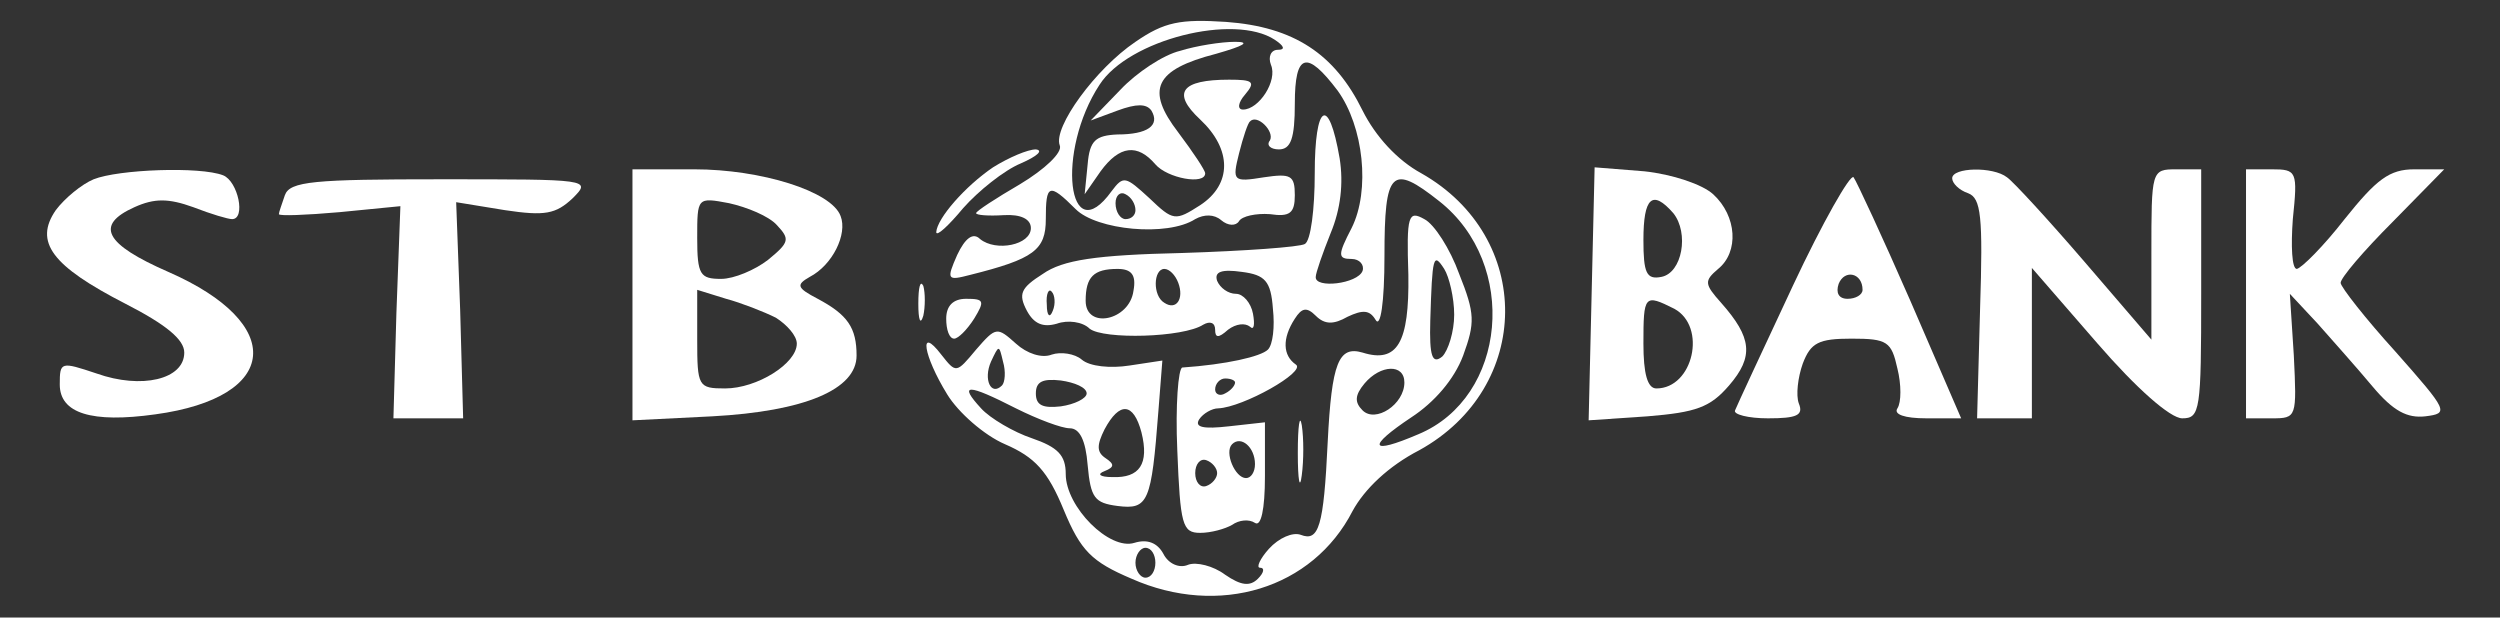 
<svg version="1.0" xmlns="http://www.w3.org/2000/svg"
 width="251pt" height="62pt" viewBox="0 0 251 62"
 preserveAspectRatio="xMidYMid meet">

<rect x="0" y="0" width="251" height="62" fill="#333333" stroke="none"/>

<g transform="translate(0,62) scale(0.1,-0.1)"
fill="#fff" stroke="none">
<path d="M1140 578 c-40 -27 -83 -86 -76 -104 3 -7 -15 -24 -40 -39 -24 -14
-44 -27 -44 -29 0 -2 12 -3 28 -2 17 1 27 -4 27 -13 0 -17 -35 -24 -51 -11 -7
7 -15 1 -23 -16 -11 -25 -10 -26 13 -20 64 16 76 25 76 56 0 35 3 37 30 10 21
-21 92 -28 120 -10 9 5 19 5 26 -1 7 -6 15 -6 18 -1 3 5 17 8 31 7 20 -3 25 1
25 19 0 20 -4 22 -31 18 -31 -5 -32 -4 -25 24 4 16 9 31 11 32 7 8 25 -10 20
-19 -4 -5 1 -9 9 -9 12 0 16 11 16 46 0 51 12 54 43 13 26 -36 33 -100 14
-138 -14 -27 -14 -31 0 -31 8 0 13 -6 11 -12 -5 -13 -48 -18 -47 -6 0 4 7 24
15 44 10 24 13 50 9 75 -11 64 -25 55 -25 -15 0 -36 -4 -68 -10 -71 -5 -3 -60
-7 -123 -9 -87 -2 -120 -7 -140 -21 -22 -14 -25 -20 -16 -37 7 -13 16 -17 30
-13 11 4 26 2 33 -5 14 -11 94 -9 114 4 7 4 12 2 12 -5 0 -8 3 -9 13 0 8 6 17
7 22 3 4 -4 5 2 3 13 -2 11 -10 20 -17 20 -8 0 -16 6 -19 13 -3 9 4 12 25 9
23 -3 29 -9 31 -37 2 -18 0 -36 -5 -41 -7 -7 -42 -15 -86 -18 -4 -1 -7 -38 -5
-83 3 -75 5 -83 23 -83 11 0 25 4 32 8 7 5 17 6 23 2 6 -4 10 13 10 47 l0 54
-36 -4 c-26 -3 -35 -1 -30 7 4 6 13 11 19 11 25 1 89 37 78 44 -13 9 -14 26
-1 46 7 11 12 12 21 3 9 -9 18 -9 32 -1 15 7 22 7 28 -3 5 -9 9 17 9 64 0 86
7 93 55 55 80 -63 68 -197 -21 -234 -49 -21 -52 -13 -7 17 23 15 43 38 52 62
12 33 12 42 -4 82 -9 25 -25 50 -35 55 -16 9 -18 4 -16 -56 1 -68 -11 -89 -46
-78 -24 7 -31 -10 -35 -90 -4 -85 -9 -100 -27 -93 -8 3 -22 -3 -32 -14 -9 -10
-13 -19 -9 -19 5 0 4 -5 -2 -11 -8 -8 -17 -7 -33 4 -12 9 -29 13 -37 10 -9 -4
-20 1 -25 11 -6 11 -16 15 -29 11 -25 -8 -69 36 -69 69 0 19 -8 27 -34 36 -18
6 -42 20 -51 30 -23 25 -14 25 35 0 22 -11 46 -20 54 -20 10 0 16 -12 18 -37
3 -33 7 -38 30 -41 31 -4 34 4 41 95 l4 51 -33 -5 c-19 -3 -40 -1 -48 6 -7 6
-21 8 -30 5 -10 -4 -25 1 -36 11 -19 17 -20 17 -40 -6 -20 -24 -20 -24 -35 -5
-23 30 -18 -1 6 -40 11 -18 37 -41 58 -50 30 -13 43 -27 59 -66 17 -41 28 -52
68 -69 88 -39 182 -10 222 68 12 22 36 45 67 61 114 63 115 214 2 278 -24 13
-46 37 -59 63 -28 57 -69 84 -137 89 -46 3 -62 0 -91 -20z m140 2 c9 -6 11
-10 3 -10 -7 0 -10 -7 -7 -15 7 -16 -12 -45 -28 -45 -6 0 -5 7 2 15 11 13 8
15 -16 15 -48 0 -58 -13 -29 -40 32 -30 32 -65 0 -86 -25 -16 -27 -16 -51 7
-24 22 -26 23 -38 7 -44 -61 -56 40 -12 107 29 45 135 72 176 45z m-140 -171
c0 -5 -4 -9 -10 -9 -5 0 -10 7 -10 16 0 8 5 12 10 9 6 -3 10 -10 10 -16z m320
-105 c0 -17 -6 -36 -12 -42 -10 -8 -13 0 -12 36 2 65 3 69 14 52 5 -8 10 -29
10 -46z m-322 24 c-4 -30 -48 -39 -48 -10 0 24 8 32 32 32 14 0 19 -6 16 -22z
m45 8 c6 -16 -2 -28 -14 -20 -12 7 -11 34 0 34 5 0 11 -6 14 -14z m-126 -28
c-3 -8 -6 -5 -6 6 -1 11 2 17 5 13 3 -3 4 -12 1 -19z m-51 -75 c-11 -11 -19 6
-11 24 8 17 8 17 12 0 3 -10 2 -21 -1 -24z m404 3 c0 -22 -29 -41 -42 -28 -8
8 -8 15 2 27 16 19 40 20 40 1z m-319 -11 c0 -5 -12 -11 -26 -13 -18 -2 -25 1
-25 13 0 12 7 15 25 13 14 -2 26 -7 26 -13z m149 11 c0 -3 -4 -8 -10 -11 -5
-3 -10 -1 -10 4 0 6 5 11 10 11 6 0 10 -2 10 -4z m-94 -50 c8 -32 -2 -46 -29
-45 -13 0 -16 3 -8 6 10 4 10 7 1 13 -9 6 -9 13 -1 29 15 28 29 27 37 -3z
m114 -32 c0 -8 -4 -14 -9 -14 -11 0 -22 26 -14 34 9 9 23 -3 23 -20z m-38 -9
c0 -5 -5 -11 -11 -13 -6 -2 -11 4 -11 13 0 9 5 15 11 13 6 -2 11 -8 11 -13z
m-62 -90 c0 -8 -4 -15 -10 -15 -5 0 -10 7 -10 15 0 8 5 15 10 15 6 0 10 -7 10
-15z"/>
<path d="M1185 569 c-17 -4 -44 -22 -60 -39 l-30 -31 27 10 c19 7 29 7 34 0 9
-15 -4 -24 -34 -24 -22 -1 -28 -6 -30 -30 l-3 -30 16 23 c19 26 37 28 55 7 12
-14 50 -21 50 -9 0 3 -12 21 -27 41 -33 43 -24 63 38 79 28 8 35 12 19 12 -14
0 -39 -4 -55 -9z"/>
<path d="M997 452 c-28 -19 -56 -51 -57 -65 0 -5 12 6 27 24 15 17 41 38 58
45 16 7 23 13 15 14 -8 0 -27 -8 -43 -18z"/>
<path d="M94 440 c-12 -5 -29 -19 -38 -31 -22 -32 -4 -56 70 -94 41 -21 59
-36 59 -49 0 -27 -43 -37 -88 -21 -36 12 -37 12 -37 -11 0 -29 32 -39 96 -30
125 17 132 91 13 143 -64 28 -74 47 -34 65 20 9 34 9 59 0 18 -7 35 -12 39
-12 14 0 6 38 -9 44 -23 9 -105 6 -130 -4z"/>
<path d="M635 324 l0 -126 80 4 c93 5 145 27 145 61 0 28 -9 41 -39 57 -21 11
-22 14 -8 22 23 12 38 43 31 61 -9 25 -80 47 -147 47 l-62 0 0 -126z m145 70
c13 -14 13 -17 -9 -35 -13 -10 -34 -19 -47 -19 -21 0 -24 4 -24 41 0 41 0 41
32 35 18 -4 40 -13 48 -22z m-1 -93 c11 -7 21 -18 21 -26 0 -20 -40 -45 -72
-45 -27 0 -28 2 -28 49 l0 50 29 -9 c15 -4 38 -13 50 -19z"/>
<path d="M1598 325 l-3 -127 59 4 c49 4 63 9 82 31 25 29 23 48 -8 83 -17 19
-17 22 -3 34 21 17 19 53 -5 75 -11 10 -41 20 -69 23 l-50 4 -3 -127z m82 81
c16 -20 9 -60 -12 -64 -15 -3 -18 4 -18 37 0 43 9 51 30 27z m1 -96 c33 -18
19 -80 -18 -80 -9 0 -13 15 -13 45 0 49 1 50 31 35z"/>
<path d="M1800 333 c-30 -64 -56 -120 -58 -125 -2 -4 13 -8 33 -8 29 0 36 3
31 15 -3 8 -1 26 4 40 8 21 16 25 49 25 36 0 40 -3 46 -30 4 -16 4 -34 0 -40
-4 -6 7 -10 29 -10 l35 0 -51 118 c-28 64 -54 120 -57 124 -3 4 -31 -45 -61
-109z m70 -4 c0 -5 -7 -9 -15 -9 -9 0 -12 6 -9 15 6 15 24 11 24 -6z"/>
<path d="M1960 441 c0 -5 7 -12 16 -15 13 -5 15 -23 12 -116 l-3 -110 28 0 27
0 0 75 0 76 66 -76 c39 -45 73 -75 85 -75 18 0 19 8 19 125 l0 125 -25 0 c-25
0 -25 -1 -25 -85 l0 -86 -67 78 c-37 43 -72 81 -78 85 -14 11 -55 10 -55 -1z"/>
<path d="M2255 325 l0 -125 26 0 c25 0 25 1 22 63 l-4 62 28 -30 c15 -17 40
-45 55 -63 21 -25 35 -32 53 -30 24 3 23 5 -30 65 -30 33 -55 65 -55 69 0 5
23 32 52 61 l52 53 -30 0 c-25 0 -38 -10 -70 -50 -21 -27 -43 -49 -48 -50 -5
0 -6 23 -4 50 5 48 4 50 -21 50 l-26 0 0 -125z"/>
<path d="M286 424 c-3 -9 -6 -17 -6 -19 0 -2 27 -1 61 2 l61 6 -4 -107 -3
-106 35 0 35 0 -3 109 -4 108 49 -8 c40 -6 51 -4 68 12 19 19 17 19 -132 19
-128 0 -152 -2 -157 -16z"/>
<path d="M922 315 c0 -16 2 -22 5 -12 2 9 2 23 0 30 -3 6 -5 -1 -5 -18z"/>
<path d="M950 300 c0 -11 3 -20 8 -20 4 0 13 9 20 20 11 18 10 20 -8 20 -13 0
-20 -7 -20 -20z"/>
<path d="M1303 165 c0 -27 2 -38 4 -22 2 15 2 37 0 50 -2 12 -4 0 -4 -28z"/>
</g>
</svg>
